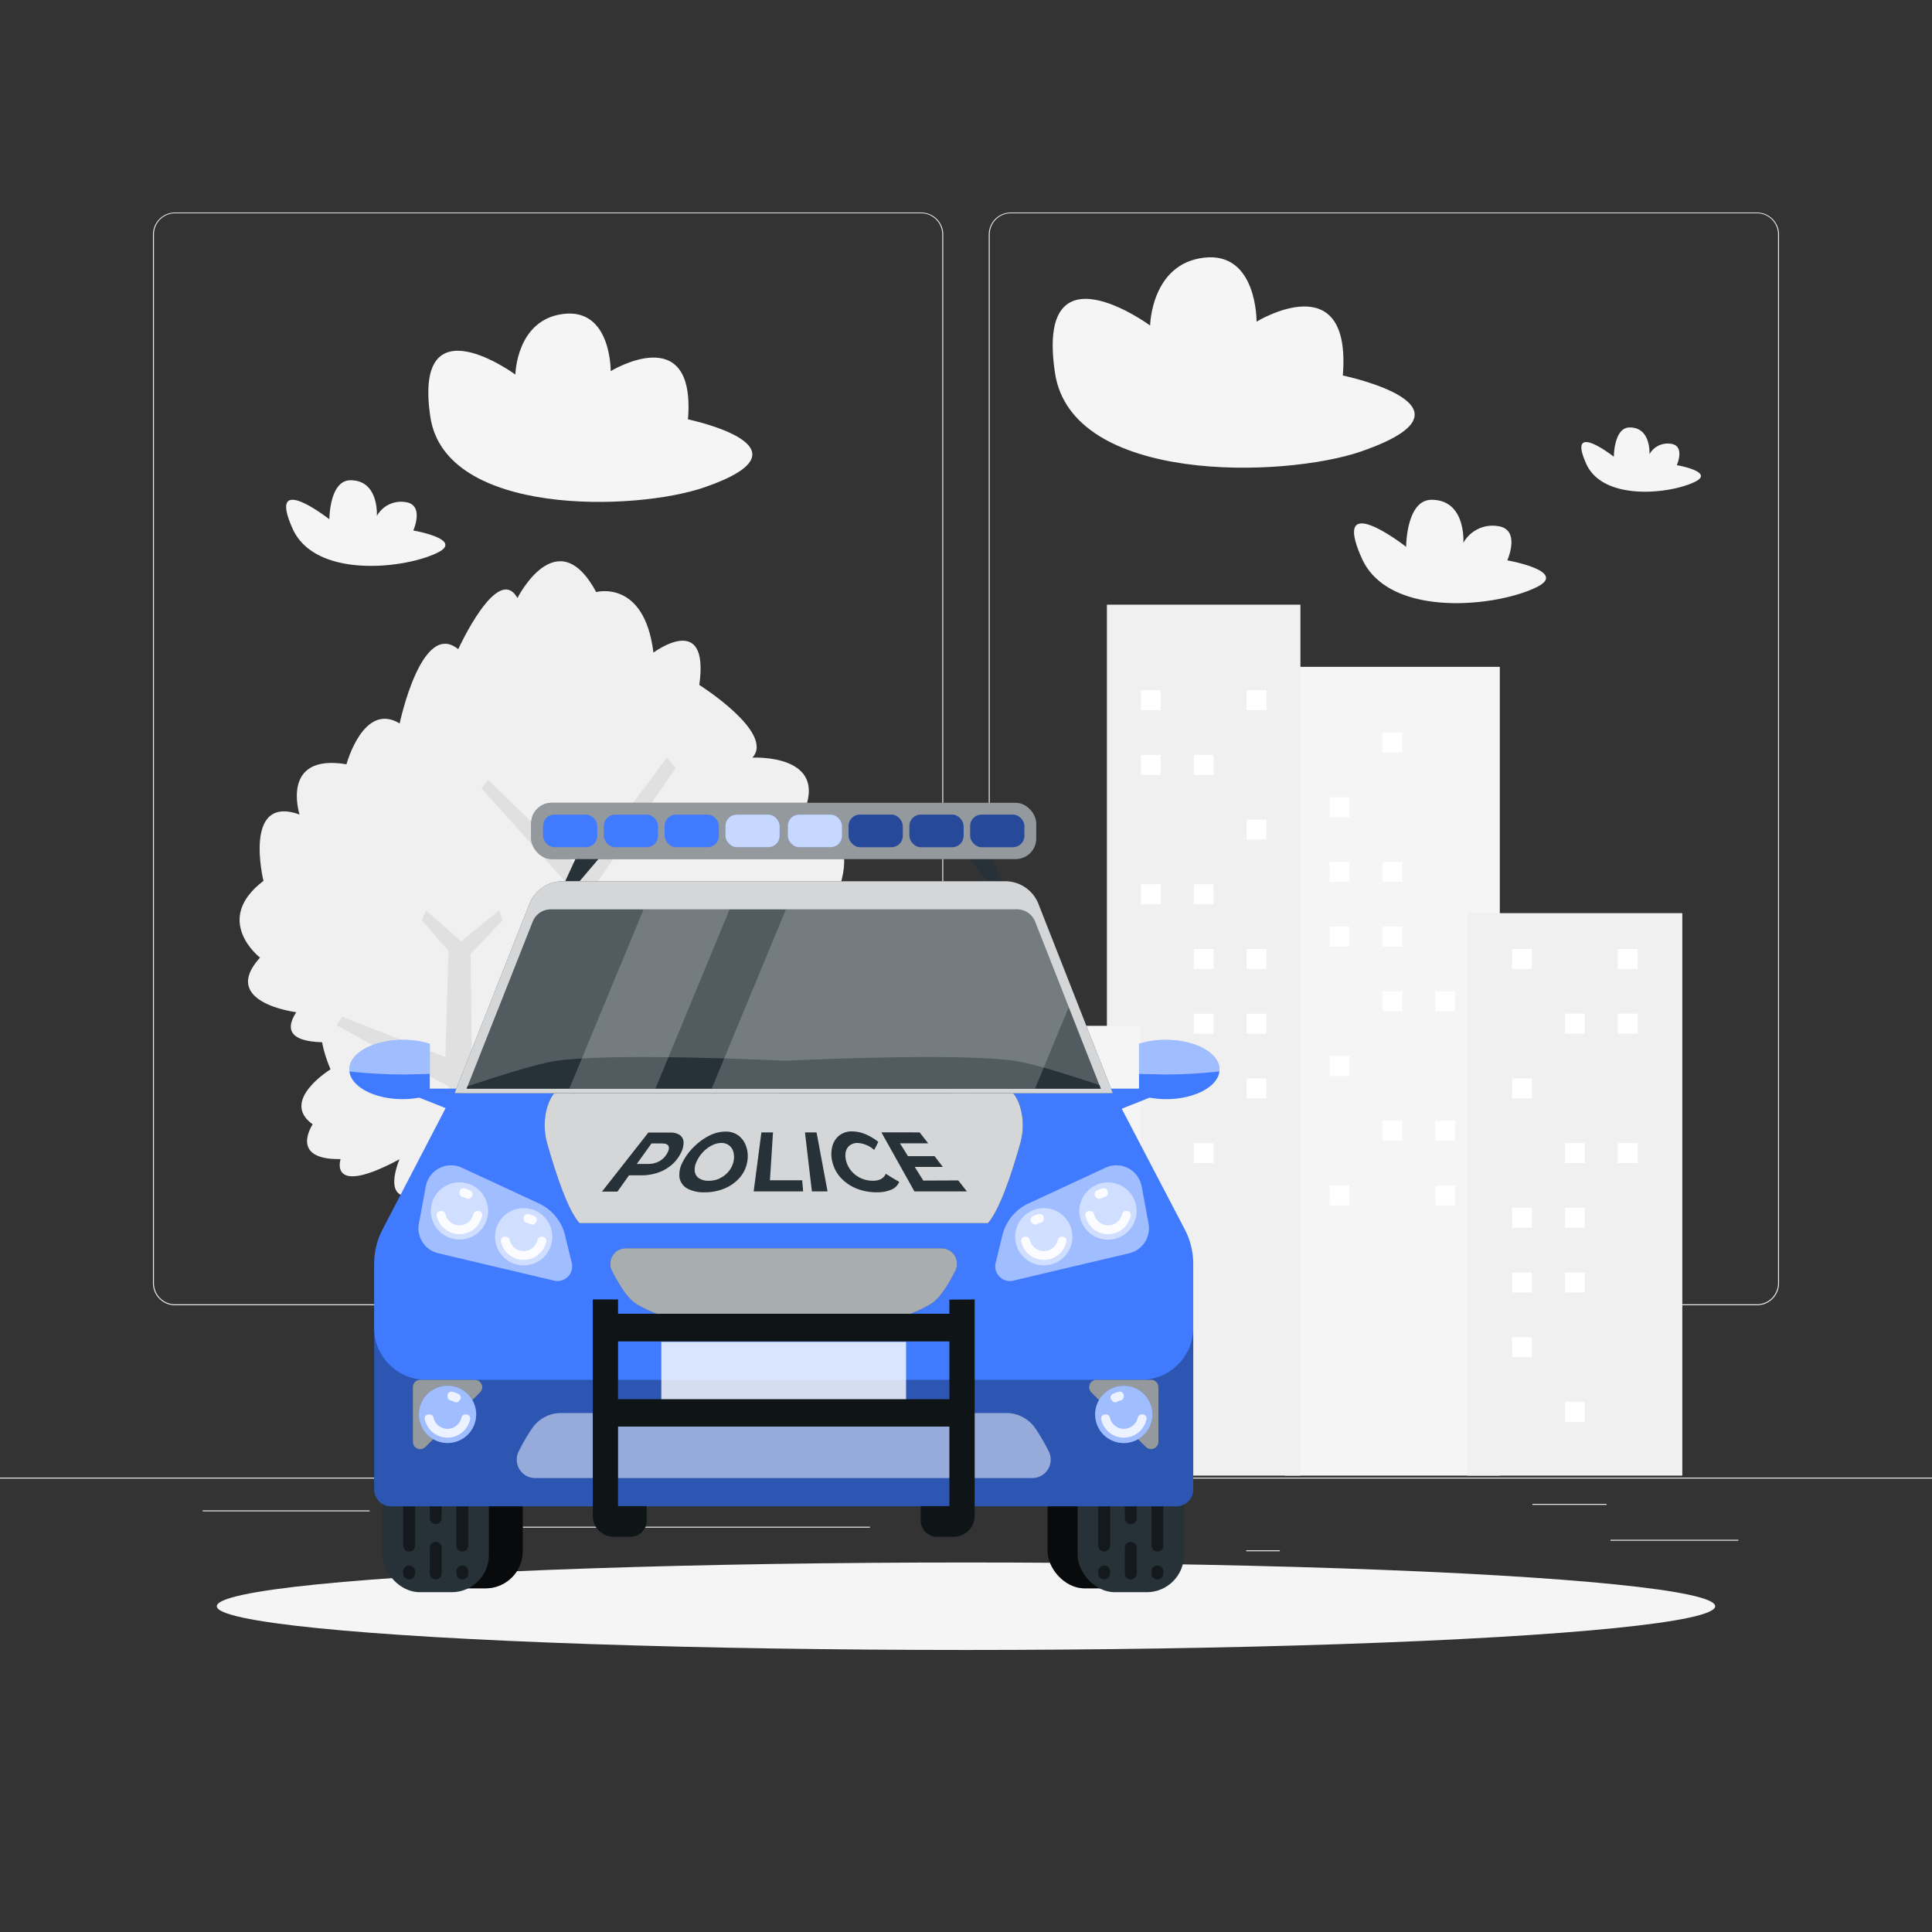 <svg xmlns="http://www.w3.org/2000/svg" viewBox="0 0 500 500"><rect x="0" y="0" width="500" height="500" fill="#333333" stroke="none"/><g id="freepik--background-complete--inject-47"><rect x="416.78" y="398.49" width="33.12" height="0.25" style="fill:#ebebeb"></rect><rect x="322.53" y="401.21" width="8.69" height="0.25" style="fill:#ebebeb"></rect><rect x="396.59" y="389.21" width="19.19" height="0.25" style="fill:#ebebeb"></rect><rect x="52.46" y="390.89" width="43.19" height="0.25" style="fill:#ebebeb"></rect><rect x="104.56" y="390.89" width="6.33" height="0.25" style="fill:#ebebeb"></rect><rect x="131.47" y="395.11" width="93.68" height="0.25" style="fill:#ebebeb"></rect><path d="M238.4,337.8H45.3a5.71,5.71,0,0,1-5.71-5.71V60.66A5.71,5.71,0,0,1,45.3,55H238.4a5.71,5.71,0,0,1,5.71,5.71V332.09A5.71,5.71,0,0,1,238.4,337.8ZM45.3,55.2a5.47,5.47,0,0,0-5.46,5.46V332.09a5.47,5.47,0,0,0,5.46,5.46H238.4a5.47,5.47,0,0,0,5.46-5.46V60.66a5.47,5.47,0,0,0-5.46-5.46Z" style="fill:#ebebeb"></path><path d="M454.7,337.8H261.6a5.71,5.71,0,0,1-5.71-5.71V60.66A5.71,5.71,0,0,1,261.6,55H454.7a5.71,5.71,0,0,1,5.71,5.71V332.09A5.71,5.71,0,0,1,454.7,337.8ZM261.6,55.2a5.47,5.47,0,0,0-5.46,5.46V332.09a5.47,5.47,0,0,0,5.46,5.46H454.7a5.47,5.47,0,0,0,5.46-5.46V60.66a5.47,5.47,0,0,0-5.46-5.46Z" style="fill:#ebebeb"></path><rect y="382.4" width="500" height="0.25" style="fill:#ebebeb"></rect><path d="M194.25,327.34s9.74-15.24,10.2-9.86c0,0,7.65-6.67,8.27-.68,0,0,6.7-5.42,6.3.28,0,0,5.41-2.52,3.84,3.48,0,0,9.23,2.09,3.53,4.39,0,0,8.65,3,2.8,6.52,0,0,3.9,6.14-.28,7,0,0,.12,7.6-4.59,7.93,0,0,2.3,8.42-1.43,7.28,0,0,1.8,7.87-5.74,5.49,0,0-2.93,4-8.19-.41,0,0,.46,7.8-5.56.78,0,0-7.39,2.91-6.63-4.19,0,0-4.07,5.13-5.68-.81,0,0-5.54,10.38-8.71-2.79,0,0-6.53,2.39-3-5.65,0,0-7.73-.49-2.17-4.09,0,0-7.09-3.57,3-5,0,0-5.11-4.13,3.49-5.59C183.7,331.36,182.57,328.89,194.25,327.34Z" style="fill:#ebebeb"></path><polygon points="195.7 382.62 202.97 382.62 201.57 370.5 201.46 359.3 208.33 350.11 218.01 342.31 224.97 341.91 225.09 341.13 218.72 340.99 221.13 337.16 220.41 336.64 217.05 340.88 208.58 347.56 210.69 335.59 215.93 325.92 215.13 325.12 209.76 334.15 201.46 326.88 200.86 327.56 209.25 335.97 206.41 348.81 200.28 356.27 198.34 348.52 197.5 340.76 200.32 338.07 200.02 337.27 196.66 339.75 192.58 334.88 192.22 335.68 195.53 340.52 195.98 347.77 186.82 342.63 186.34 343.32 196.25 350.11 197.98 357.83 198.7 364.19 198.34 366.54 197.62 371.34 195.7 382.62" style="fill:#e0e0e0"></polygon><path d="M142.56,263.66s-44.87,15.53-36.42,3c0,0-38.66,9.44-29.46-4.7,0,0-20-2.47-9.39-14.13,0,0-12.47-9.66.89-19.86,0,0-5.46-22.48,9.34-17.18,0,0-5.1-15.87,12.15-13,0,0,4.39-16.28,13.76-10.56,0,0,5.66-27,15.16-19.22,0,0,10.23-22.45,15.32-13.23,0,0,10.22-20.36,20.39-1.56,0,0,12.46-3.4,14.81,15.68,0,0,14.58-10.95,11.87,8.36,0,0,19.64,12.39,13.74,18.82,0,0,20.29-1.13,13.05,14.68,0,0,19.38,2.75,6,26.57,0,0,15.3,12,3.67,18.38,0,0,6.48,12.42-10.31,10.21,0,0,2.66,12.9-19-2.15,0,0,6,19.94-12.76,7.56C175.36,271.28,167.38,281.42,142.56,263.66Z" style="fill:#f0f0f0"></path><path d="M139.48,304.21s34.11,16.45,28.57,5.74c0,0,29.76,11,23.77-1,0,0,16.09-.1,8.75-10.32,0,0,10.77-6.5,1.12-15.81,0,0,6.41-17.31-5.8-14.48,0,0,5.5-12.1-8.42-11.45,0,0-2-13.3-9.93-9.64,0,0-2-21.92-10.23-16.62,0,0-6-18.74-10.92-11.9,0,0-6.21-17.07-16-3.12,0,0-9.56-3.84-13.18,11.06,0,0-10.53-10-10.17,5.52,0,0-16.7,8-12.63,13.64,0,0-16-2.77-11.69,10.42,0,0-15.61.39-7.19,20.5,0,0-13.23,8.11-4.61,14.22,0,0-6.27,9.24,7.22,9,0,0-3.29,10,15.25.05,0,0-6.64,15.24,9.41,7.17C112.79,307.22,118.17,316,139.48,304.21Z" style="fill:#f0f0f0"></path><polygon points="120.75 382.88 141.99 382.88 133.71 343.52 137.56 307.13 157.63 277.28 185.88 262.87 206.2 261.57 206.55 259.01 187.98 258.57 194.99 246.13 192.88 244.42 183.09 258.23 158.35 269.01 153.32 230.13 174.9 198.7 172.57 196.1 150.61 225.45 126.35 201.82 124.6 204.02 149.12 231.34 152.01 273.05 134.12 297.29 122.15 276.03 121.8 246.91 130.05 238.19 129.16 235.59 119.35 243.64 110.24 235.59 109.19 238.19 116.07 246.13 115.27 273.59 88.53 263.13 87.13 265.37 116.07 281.17 127.4 302.37 125.3 323.04 109.19 310.82 107.79 314.11 124.25 330.66 122.15 346.25 120.75 382.88" style="fill:#e0e0e0"></polygon><rect x="332.54" y="172.58" width="55.61" height="209.31" style="fill:#f5f5f5"></rect><rect x="286.47" y="156.49" width="50.08" height="225.4" style="fill:#f0f0f0"></rect><rect x="245.19" y="265.48" width="50.08" height="116.41" style="fill:#f5f5f5"></rect><rect x="379.77" y="236.32" width="55.61" height="145.57" style="fill:#f0f0f0"></rect><rect x="295.27" y="178.62" width="5.12" height="5.17" style="fill:#fff"></rect><rect x="322.62" y="178.62" width="5.12" height="5.17" style="fill:#fff"></rect><rect x="295.27" y="195.37" width="5.12" height="5.17" style="fill:#fff"></rect><rect x="308.95" y="195.37" width="5.12" height="5.17" style="fill:#fff"></rect><rect x="322.62" y="212.11" width="5.12" height="5.17" style="fill:#fff"></rect><rect x="295.27" y="228.86" width="5.12" height="5.17" style="fill:#fff"></rect><rect x="308.95" y="228.86" width="5.12" height="5.17" style="fill:#fff"></rect><rect x="308.95" y="245.6" width="5.12" height="5.17" style="fill:#fff"></rect><rect x="322.62" y="245.6" width="5.12" height="5.17" style="fill:#fff"></rect><rect x="308.95" y="262.35" width="5.12" height="5.17" style="fill:#fff"></rect><rect x="322.62" y="262.35" width="5.12" height="5.17" style="fill:#fff"></rect><rect x="322.62" y="279.09" width="5.12" height="5.17" style="fill:#fff"></rect><rect x="308.95" y="295.84" width="5.12" height="5.17" style="fill:#fff"></rect><rect x="371.45" y="306.79" width="5.12" height="5.17" transform="translate(748.03 618.75) rotate(180)" style="fill:#fff"></rect><rect x="344.1" y="306.79" width="5.12" height="5.17" transform="translate(693.33 618.75) rotate(180)" style="fill:#fff"></rect><rect x="371.45" y="290.05" width="5.12" height="5.17" transform="translate(748.03 585.26) rotate(180)" style="fill:#fff"></rect><rect x="357.78" y="290.05" width="5.12" height="5.17" transform="translate(720.68 585.26) rotate(180)" style="fill:#fff"></rect><rect x="344.1" y="273.3" width="5.12" height="5.17" transform="translate(693.33 551.77) rotate(180)" style="fill:#fff"></rect><rect x="371.45" y="256.56" width="5.12" height="5.17" transform="translate(748.03 518.28) rotate(180)" style="fill:#fff"></rect><rect x="357.78" y="256.56" width="5.12" height="5.17" transform="translate(720.68 518.28) rotate(180)" style="fill:#fff"></rect><rect x="357.78" y="239.81" width="5.12" height="5.17" transform="translate(720.68 484.79) rotate(180)" style="fill:#fff"></rect><rect x="344.1" y="239.81" width="5.12" height="5.17" transform="translate(693.33 484.79) rotate(180)" style="fill:#fff"></rect><rect x="357.78" y="223.07" width="5.12" height="5.17" transform="translate(720.68 451.3) rotate(180)" style="fill:#fff"></rect><rect x="344.1" y="223.07" width="5.12" height="5.17" transform="translate(693.33 451.3) rotate(180)" style="fill:#fff"></rect><rect x="344.1" y="206.32" width="5.12" height="5.17" transform="translate(693.33 417.81) rotate(180)" style="fill:#fff"></rect><rect x="357.78" y="189.58" width="5.12" height="5.17" transform="translate(720.68 384.32) rotate(180)" style="fill:#fff"></rect><rect x="418.69" y="245.6" width="5.12" height="5.17" transform="translate(842.51 496.37) rotate(180)" style="fill:#fff"></rect><rect x="391.34" y="245.6" width="5.12" height="5.17" transform="translate(787.8 496.37) rotate(180)" style="fill:#fff"></rect><rect x="418.69" y="262.35" width="5.12" height="5.17" transform="translate(842.51 529.86) rotate(180)" style="fill:#fff"></rect><rect x="405.01" y="262.35" width="5.12" height="5.17" transform="translate(815.15 529.86) rotate(180)" style="fill:#fff"></rect><rect x="391.34" y="279.09" width="5.12" height="5.17" transform="translate(787.8 563.35) rotate(180)" style="fill:#fff"></rect><rect x="418.69" y="295.84" width="5.12" height="5.17" transform="translate(842.51 596.84) rotate(180)" style="fill:#fff"></rect><rect x="405.01" y="295.84" width="5.12" height="5.17" transform="translate(815.15 596.84) rotate(180)" style="fill:#fff"></rect><rect x="405.01" y="312.58" width="5.12" height="5.17" transform="translate(815.15 630.33) rotate(180)" style="fill:#fff"></rect><rect x="391.34" y="312.58" width="5.12" height="5.17" transform="translate(787.8 630.33) rotate(180)" style="fill:#fff"></rect><rect x="405.01" y="329.32" width="5.12" height="5.17" transform="translate(815.15 663.82) rotate(180)" style="fill:#fff"></rect><rect x="391.34" y="329.32" width="5.12" height="5.17" transform="translate(787.8 663.82) rotate(180)" style="fill:#fff"></rect><rect x="391.34" y="346.07" width="5.12" height="5.17" transform="translate(787.8 697.31) rotate(180)" style="fill:#fff"></rect><rect x="405.01" y="362.81" width="5.12" height="5.17" transform="translate(815.15 730.8) rotate(180)" style="fill:#fff"></rect><path d="M397.73,151.93c-10.33,5.16-38.28,8.18-45.28-7.41-8.28-18.45,11.46-3,11.46-3s0-12.17,6.58-12.17c9,0,8.23,11.13,8.23,11.13a8.62,8.62,0,0,1,8.74-4.35c6.31.68,2.63,8.89,2.63,8.89S406,147.82,397.73,151.93Z" style="fill:#f5f5f5"></path><path d="M352.24,116.84c-20,6.89-74.9,8.44-79.21-20.33-5.12-34.14,24.62-12.27,24.62-12.27s.26-16,14-17.56,13.55,16.56,13.55,16.56,24.67-15.1,22.32,13.94C347.53,97.18,386,105.17,352.24,116.84Z" style="fill:#f5f5f5"></path><path d="M182.28,126.13c-17.87,6.17-67,7.56-70.9-18.19-4.58-30.56,22-11,22-11s.23-14.3,12.54-15.71,12.13,14.82,12.13,14.82,22.08-13.51,20,12.48C178.06,108.54,212.51,115.69,182.28,126.13Z" style="fill:#f5f5f5"></path><path d="M113.3,143c-8.57,4.27-31.75,6.78-37.56-6.15-6.87-15.31,9.5-2.46,9.5-2.46s0-10.1,5.47-10.1c7.44,0,6.82,9.24,6.82,9.24a7.15,7.15,0,0,1,7.25-3.61c5.23.56,2.18,7.37,2.18,7.37S120.13,139.57,113.3,143Z" style="fill:#f5f5f5"></path><path d="M438.72,124.66c-6.43,3.21-23.84,5.09-28.2-4.62-5.16-11.49,7.14-1.84,7.14-1.84s0-7.58,4.1-7.58c5.59,0,5.12,6.93,5.12,6.93a5.38,5.38,0,0,1,5.45-2.71c3.92.42,1.63,5.54,1.63,5.54S443.85,122.1,438.72,124.66Z" style="fill:#f5f5f5"></path></g><g id="freepik--Shadow--inject-47"><ellipse id="freepik--path--inject-47" cx="250" cy="415.69" rx="193.89" ry="11.32" style="fill:#f5f5f5"></ellipse></g><g id="freepik--Car--inject-47"><rect x="107.76" y="372.73" width="27.53" height="38.33" rx="9.63" style="fill:#263238"></rect><rect x="107.76" y="372.73" width="27.53" height="38.33" rx="9.63" style="opacity:0.8"></rect><rect x="271.11" y="372.73" width="27.53" height="38.33" rx="9.63" style="fill:#263238"></rect><rect x="271.11" y="372.73" width="27.53" height="38.33" rx="9.63" style="opacity:0.8"></rect><polygon points="149.99 228.07 146.27 228.07 149.89 220.21 156.68 220.21 149.99 228.07" style="fill:#263238"></polygon><polygon points="255.66 228.07 259.38 228.07 255.76 220.21 248.98 220.21 255.66 228.07" style="fill:#263238"></polygon><rect x="278.88" y="373.73" width="27.53" height="38.33" rx="9.63" style="fill:#263238"></rect><g style="opacity:0.5"><path d="M292.64,408.75h0a1.53,1.53,0,0,1-1.53-1.53v-6.65a1.53,1.53,0,0,1,1.53-1.54h0a1.53,1.53,0,0,1,1.53,1.54v6.65A1.53,1.53,0,0,1,292.64,408.75Z"></path></g><g style="opacity:0.5"><path d="M292.64,394.43h0a1.52,1.52,0,0,1-1.53-1.53v-3.22a1.52,1.52,0,0,1,1.53-1.53h0a1.52,1.52,0,0,1,1.53,1.53v3.22A1.52,1.52,0,0,1,292.64,394.43Z"></path></g><g style="opacity:0.5"><path d="M285.76,408.75h0a1.54,1.54,0,0,1-1.54-1.53v-.52a1.53,1.53,0,0,1,1.54-1.53h0a1.53,1.53,0,0,1,1.53,1.53v.52A1.54,1.54,0,0,1,285.76,408.75Z"></path></g><g style="opacity:0.5"><path d="M285.76,401.52h0a1.53,1.53,0,0,1-1.54-1.53V389.68a1.53,1.53,0,0,1,1.54-1.53h0a1.53,1.53,0,0,1,1.53,1.53V400A1.53,1.53,0,0,1,285.76,401.52Z"></path></g><g style="opacity:0.5"><path d="M299.52,408.75h0a1.53,1.53,0,0,1-1.53-1.53v-.52a1.52,1.52,0,0,1,1.53-1.53h0a1.52,1.52,0,0,1,1.53,1.53v.52A1.53,1.53,0,0,1,299.52,408.75Z"></path></g><g style="opacity:0.5"><path d="M299.52,401.52h0A1.52,1.52,0,0,1,298,400V389.68a1.52,1.52,0,0,1,1.53-1.53h0a1.52,1.52,0,0,1,1.53,1.53V400A1.52,1.52,0,0,1,299.52,401.52Z"></path></g><rect x="99" y="373.73" width="27.53" height="38.33" rx="9.63" style="fill:#263238"></rect><g style="opacity:0.5"><path d="M112.76,408.75h0a1.54,1.54,0,0,1-1.53-1.53v-6.65a1.54,1.54,0,0,1,1.53-1.54h0a1.54,1.54,0,0,1,1.54,1.54v6.65A1.54,1.54,0,0,1,112.76,408.75Z"></path></g><g style="opacity:0.5"><path d="M112.76,394.43h0a1.53,1.53,0,0,1-1.53-1.53v-3.22a1.53,1.53,0,0,1,1.53-1.53h0a1.53,1.53,0,0,1,1.54,1.53v3.22A1.53,1.53,0,0,1,112.76,394.43Z"></path></g><g style="opacity:0.5"><path d="M105.88,408.75h0a1.54,1.54,0,0,1-1.53-1.53v-.52a1.53,1.53,0,0,1,1.53-1.53h0a1.53,1.53,0,0,1,1.54,1.53v.52A1.54,1.54,0,0,1,105.88,408.75Z"></path></g><g style="opacity:0.5"><path d="M105.88,401.52h0a1.53,1.53,0,0,1-1.53-1.53V389.68a1.53,1.53,0,0,1,1.53-1.53h0a1.53,1.53,0,0,1,1.54,1.53V400A1.53,1.53,0,0,1,105.88,401.52Z"></path></g><g style="opacity:0.5"><path d="M119.65,408.75h0a1.54,1.54,0,0,1-1.54-1.53v-.52a1.53,1.53,0,0,1,1.54-1.53h0a1.53,1.53,0,0,1,1.53,1.53v.52A1.54,1.54,0,0,1,119.65,408.75Z"></path></g><g style="opacity:0.5"><path d="M119.65,401.52h0a1.53,1.53,0,0,1-1.54-1.53V389.68a1.53,1.53,0,0,1,1.54-1.53h0a1.53,1.53,0,0,1,1.53,1.53V400A1.53,1.53,0,0,1,119.65,401.52Z"></path></g><path d="M288.19,282.89H117.35L99,318.19a19.21,19.21,0,0,0-2.17,8.89v58.35a4.4,4.4,0,0,0,4.4,4.4H304.41a4.4,4.4,0,0,0,4.4-4.4V327.1a19.29,19.29,0,0,0-2.19-8.93Z" style="fill:#407BFF"></path><path d="M308.81,385.43V343.59a13.49,13.49,0,0,1-13.5,13.5h-185a13.49,13.49,0,0,1-13.5-13.5v41.84a4.4,4.4,0,0,0,4.4,4.4H304.41A4.4,4.4,0,0,0,308.81,385.43Z" style="opacity:0.3"></path><path d="M286.55,281.74h8.23V270.13a22.75,22.75,0,0,1,7-1c7.64,0,13.83,3.43,13.83,7.66s-6.19,7.67-13.83,7.67a24.29,24.29,0,0,1-4.27-.39l-7.71,3.07Z" style="fill:#407BFF"></path><path d="M294.78,277.92v-7.79a22.75,22.75,0,0,1,7-1c7.64,0,13.83,3.43,13.83,7.66a4.23,4.23,0,0,1-.05.5,128.68,128.68,0,0,1-14.81.78C298.66,278,296.68,278,294.78,277.92Z" style="fill:#fff;opacity:0.5"></path><path d="M119.46,281.74h-8.23V270.13a22.75,22.75,0,0,0-7-1c-7.63,0-13.82,3.43-13.82,7.66s6.19,7.67,13.82,7.67a24.2,24.2,0,0,0,4.27-.39l7.72,3.07Z" style="fill:#407BFF"></path><path d="M111.23,277.92v-7.79a22.75,22.75,0,0,0-7-1c-7.63,0-13.82,3.43-13.82,7.66a4.21,4.21,0,0,0,0,.5,128.81,128.81,0,0,0,14.81.78C107.35,278,109.34,278,111.23,277.92Z" style="fill:#fff;opacity:0.5"></path><path d="M260.16,228.07H145.6a9.23,9.23,0,0,0-8.58,5.84l-19.37,49H288l-19.26-49A9.23,9.23,0,0,0,260.16,228.07Z" style="fill:#263238"></path><path d="M260.16,228.07H145.6a9.23,9.23,0,0,0-8.58,5.84l-19.37,49H288l-19.26-49A9.23,9.23,0,0,0,260.16,228.07Z" style="fill:#fff;opacity:0.8"></path><path d="M284.88,281.74l-17-43.21a5,5,0,0,0-4.66-3.18H142.53a5,5,0,0,0-4.66,3.17l-17.1,43.22Z" style="fill:#263238"></path><path d="M284.88,281.74l-17-43.21a5,5,0,0,0-4.66-3.18H142.53a5,5,0,0,0-4.66,3.17l-17.1,43.22Z" style="fill:#fff;opacity:0.2"></path><rect x="137.47" y="207.76" width="130.71" height="14.57" rx="5.31" style="fill:#263238"></rect><rect x="137.47" y="207.76" width="130.71" height="14.57" rx="5.31" style="fill:#fff;opacity:0.5"></rect><rect x="140.54" y="210.82" width="14.03" height="8.43" rx="2.93" style="fill:#407BFF"></rect><rect x="156.27" y="210.82" width="14.03" height="8.43" rx="2.93" style="fill:#407BFF"></rect><rect x="172.01" y="210.82" width="14.03" height="8.43" rx="2.93" style="fill:#407BFF"></rect><rect x="187.74" y="210.82" width="14.03" height="8.43" rx="2.93" style="fill:#407BFF"></rect><rect x="203.88" y="210.82" width="14.03" height="8.43" rx="2.93" style="fill:#407BFF"></rect><rect x="187.74" y="210.82" width="14.03" height="8.43" rx="2.93" style="fill:#fff;opacity:0.7"></rect><rect x="203.88" y="210.82" width="14.03" height="8.43" rx="2.93" style="fill:#fff;opacity:0.7"></rect><rect x="219.61" y="210.82" width="14.03" height="8.43" rx="2.93" style="fill:#407BFF"></rect><rect x="235.35" y="210.82" width="14.03" height="8.43" rx="2.93" style="fill:#407BFF"></rect><rect x="251.08" y="210.82" width="14.03" height="8.43" rx="2.93" style="fill:#407BFF"></rect><g style="opacity:0.4"><rect x="219.61" y="210.82" width="14.03" height="8.43" rx="2.93"></rect><rect x="235.35" y="210.82" width="14.03" height="8.43" rx="2.93"></rect><rect x="251.08" y="210.82" width="14.03" height="8.43" rx="2.93"></rect></g><path d="M143.41,331.43l-30-7.09a6.65,6.65,0,0,1-5-7.72L110.2,307a6.65,6.65,0,0,1,9.34-4.8l19.93,9.25a12.25,12.25,0,0,1,6.76,8.23l1.74,7.15A3.8,3.8,0,0,1,143.41,331.43Z" style="fill:#fff;opacity:0.5"></path><circle cx="135.52" cy="320.07" r="7.41" style="fill:#fff;opacity:0.5"></circle><g style="opacity:0.9"><path d="M137.22,316.77a4.33,4.33,0,0,0-.85-.31,1,1,0,0,1-.85-1v-.25a1,1,0,0,1,1.25-1,5.58,5.58,0,0,1,1.61.59,1,1,0,0,1,.3,1.57l-.17.2A1,1,0,0,1,137.22,316.77Z" style="fill:#fff"></path></g><g style="opacity:0.9"><path d="M135.52,326.07a6,6,0,0,1-5.87-4.75,1,1,0,0,1,1-1.25h.25a1,1,0,0,1,1,.85,3.71,3.71,0,0,0,7.22,0,1,1,0,0,1,1-.85h.25a1,1,0,0,1,1,1.25A6,6,0,0,1,135.52,326.07Z" style="fill:#fff"></path></g><circle cx="118.91" cy="313.41" r="7.41" transform="translate(-213.43 357.13) rotate(-76.72)" style="fill:#fff;opacity:0.5"></circle><g style="opacity:0.9"><path d="M120.61,310.11a3.68,3.68,0,0,0-.86-.31,1.05,1.05,0,0,1-.84-1v-.25a1,1,0,0,1,1.25-1,6.23,6.23,0,0,1,1.61.59,1,1,0,0,1,.3,1.58l-.17.19A1,1,0,0,1,120.61,310.11Z" style="fill:#fff"></path></g><g style="opacity:0.9"><path d="M118.91,319.41a6,6,0,0,1-5.87-4.75,1,1,0,0,1,1-1.25h.25a1,1,0,0,1,1,.84,3.71,3.71,0,0,0,7.22,0,1,1,0,0,1,1-.84h.25a1,1,0,0,1,1,1.25A6,6,0,0,1,118.91,319.41Z" style="fill:#fff"></path></g><path d="M162,323.07a4,4,0,0,0-3.6,5.84c1.66,3.3,3.91,7,6.09,8.41,16.23,10.18,60.41,10.18,76.63,0,2.19-1.38,4.43-5.11,6.1-8.41a4,4,0,0,0-3.61-5.84Z" style="fill:#263238"></path><path d="M162,323.07a4,4,0,0,0-3.6,5.84c1.66,3.3,3.91,7,6.09,8.41,16.23,10.18,60.41,10.18,76.63,0,2.19-1.38,4.43-5.11,6.1-8.41a4,4,0,0,0-3.61-5.84Z" style="fill:#fff;opacity:0.6"></path><path d="M267.85,369.52a51.23,51.23,0,0,1,3.57,6.1,4.77,4.77,0,0,1-4.26,6.9H138.49a4.76,4.76,0,0,1-4.25-6.9,49.85,49.85,0,0,1,3.56-6.1,9.12,9.12,0,0,1,7.46-3.83H260.39A9.12,9.12,0,0,1,267.85,369.52Z" style="fill:#fff;opacity:0.5"></path><rect x="171.15" y="347.28" width="63.34" height="15.33" style="fill:#fff;opacity:0.8"></rect><path d="M143.47,282.89c-2.23,2.64-3.26,8.05-1.91,12.84,2.29,8.17,5.39,17.42,8.41,20.82H255.68c3-3.4,6.12-12.65,8.41-20.82,1.35-4.79.32-10.2-1.91-12.84Z" style="fill:#263238"></path><path d="M143.47,282.89c-2.23,2.64-3.26,8.05-1.91,12.84,2.29,8.17,5.39,17.42,8.41,20.82H255.68c3-3.4,6.12-12.65,8.41-20.82,1.35-4.79.32-10.2-1.91-12.84Z" style="fill:#fff;opacity:0.8"></path><path d="M175.91,293.73a2.38,2.38,0,0,1,1,1.92,5.93,5.93,0,0,1-.84,3,9.57,9.57,0,0,1-2.38,2.93,10.68,10.68,0,0,1-3.47,1.92,12.8,12.8,0,0,1-4.15.67h-3.28l-3,4.21h-4l12-15.27h5.65A4.24,4.24,0,0,1,175.91,293.73Zm-5.32,6.82a5.34,5.34,0,0,0,2-1.95c.51-.86.64-1.52.42-2s-.82-.68-1.78-.68h-2.62l-3.8,5.3h2.91A5.89,5.89,0,0,0,170.59,300.55Z" style="fill:#263238"></path><path d="M177.85,307.57a4,4,0,0,1-2-2.83,6.76,6.76,0,0,1,.85-4.05,14.93,14.93,0,0,1,3-4,15.51,15.51,0,0,1,3.95-2.83,9.2,9.2,0,0,1,4.08-1,5.51,5.51,0,0,1,3.37,1,5.81,5.81,0,0,1,2,2.83,7.72,7.72,0,0,1,.28,4,8.35,8.35,0,0,1-1.91,4.05,10.59,10.59,0,0,1-3.95,2.83,13.26,13.26,0,0,1-5.18,1A8.82,8.82,0,0,1,177.85,307.57Zm8.37-2.61a6.53,6.53,0,0,0,2.31-1.74,6.13,6.13,0,0,0,1.28-2.53,5,5,0,0,0,0-2.53,3.13,3.13,0,0,0-1.12-1.73,3.24,3.24,0,0,0-2-.63,5.32,5.32,0,0,0-2.45.63,8.32,8.32,0,0,0-2.31,1.73,8.79,8.79,0,0,0-1.68,2.53,4.67,4.67,0,0,0-.44,2.53,2.51,2.51,0,0,0,1.13,1.74,4.38,4.38,0,0,0,2.43.62A6.87,6.87,0,0,0,186.22,305Z" style="fill:#263238"></path><path d="M197.05,293.06h3c-.31,4.95-.47,7.43-.79,12.39h8.35c.1,1.15.14,1.73.24,2.88H195.05Z" style="fill:#263238"></path><path d="M208.32,293.06h3l2.85,15.27h-4.05C209.41,302.22,209.05,299.17,208.32,293.06Z" style="fill:#263238"></path><path d="M221.63,307.58a11.29,11.29,0,0,1-4.08-2.82,9.09,9.09,0,0,1-2.13-4.07,7.86,7.86,0,0,1,0-4.07,5.31,5.31,0,0,1,1.85-2.81,5.17,5.17,0,0,1,3.29-1,8.93,8.93,0,0,1,3.37.7,14.1,14.1,0,0,1,3.36,2c-.39.84-.6,1.26-1.06,2.09A7.13,7.13,0,0,0,222,295.8a3.24,3.24,0,0,0-2.08.63,2.84,2.84,0,0,0-1.05,1.73,5.11,5.11,0,0,0,.18,2.53,6.57,6.57,0,0,0,1.43,2.53,7,7,0,0,0,2.42,1.74,7.48,7.48,0,0,0,3,.62c1.67,0,2.82-.6,3.34-1.81,1.36.84,2,1.26,3.48,2.09a3.7,3.7,0,0,1-2,2,9.12,9.12,0,0,1-3.82.7A13.66,13.66,0,0,1,221.63,307.58Z" style="fill:#263238"></path><path d="M248,305.49l2.22,2.84H236.65l-8.54-15.27H238l2.21,2.83h-7.3l2.07,3.32h6.89L244,302h-7.27l2.22,3.53Z" style="fill:#263238"></path><path d="M106.85,373.12V359a1.91,1.91,0,0,1,1.91-1.91h14.12a1.91,1.91,0,0,1,1.36,3.26l-14.12,14.12A1.91,1.91,0,0,1,106.85,373.12Z" style="fill:#263238"></path><path d="M106.85,373.12V359a1.91,1.91,0,0,1,1.91-1.91h14.12a1.91,1.91,0,0,1,1.36,3.26l-14.12,14.12A1.91,1.91,0,0,1,106.85,373.12Z" style="fill:#fff;opacity:0.5"></path><circle cx="115.83" cy="366.06" r="7.41" transform="translate(-267.05 394.69) rotate(-76.72)" style="fill:#407BFF"></circle><circle cx="115.83" cy="366.06" r="7.41" transform="translate(-267.05 394.69) rotate(-76.72)" style="fill:#fff;opacity:0.5"></circle><g style="opacity:0.8"><path d="M117.52,362.77a3.63,3.63,0,0,0-.85-.32,1,1,0,0,1-.84-1v-.26a1,1,0,0,1,1.25-1,6,6,0,0,1,1.6.59,1,1,0,0,1,.3,1.58l-.16.19A1,1,0,0,1,117.52,362.77Z" style="fill:#fff"></path></g><g style="opacity:0.8"><path d="M115.83,372.07a6,6,0,0,1-5.88-4.75,1,1,0,0,1,1-1.26h.25a1.06,1.06,0,0,1,1,.85,3.7,3.7,0,0,0,7.21,0,1.07,1.07,0,0,1,1-.85h.25a1,1,0,0,1,1,1.26A6,6,0,0,1,115.83,372.07Z" style="fill:#fff"></path></g><path d="M299.8,373.12V359a1.91,1.91,0,0,0-1.91-1.91H283.77a1.91,1.91,0,0,0-1.35,3.26l14.12,14.12A1.91,1.91,0,0,0,299.8,373.12Z" style="fill:#263238"></path><path d="M299.8,373.12V359a1.91,1.91,0,0,0-1.91-1.91H283.77a1.91,1.91,0,0,0-1.35,3.26l14.12,14.12A1.91,1.91,0,0,0,299.8,373.12Z" style="fill:#fff;opacity:0.5"></path><circle cx="290.83" cy="366.06" r="7.41" transform="translate(-158.67 494.66) rotate(-67.5)" style="fill:#407BFF"></circle><circle cx="290.83" cy="366.06" r="7.41" transform="translate(-158.67 494.66) rotate(-67.5)" style="fill:#fff;opacity:0.5"></circle><g style="opacity:0.8"><path d="M289.13,362.77a3.63,3.63,0,0,1,.85-.32,1.05,1.05,0,0,0,.85-1v-.26a1,1,0,0,0-1.26-1,6,6,0,0,0-1.6.59,1,1,0,0,0-.3,1.58l.16.19A1,1,0,0,0,289.13,362.77Z" style="fill:#fff"></path></g><g style="opacity:0.8"><path d="M290.83,372.07a6,6,0,0,0,5.87-4.75,1,1,0,0,0-1-1.26h-.25a1.07,1.07,0,0,0-1,.85,3.7,3.7,0,0,1-7.21,0,1.06,1.06,0,0,0-1-.85H286a1,1,0,0,0-1,1.26A6,6,0,0,0,290.83,372.07Z" style="fill:#fff"></path></g><path d="M262.24,331.43l30-7.09a6.66,6.66,0,0,0,5-7.72L295.45,307a6.65,6.65,0,0,0-9.34-4.8l-19.93,9.25a12.25,12.25,0,0,0-6.76,8.23l-1.74,7.15A3.8,3.8,0,0,0,262.24,331.43Z" style="fill:#fff;opacity:0.5"></path><circle cx="270.13" cy="320.07" r="7.41" style="fill:#fff;opacity:0.5"></circle><g style="opacity:0.9"><path d="M268.43,316.77a4.19,4.19,0,0,1,.86-.31,1,1,0,0,0,.84-1v-.25a1,1,0,0,0-1.25-1,5.58,5.58,0,0,0-1.61.59,1,1,0,0,0-.3,1.57l.17.2A1,1,0,0,0,268.43,316.77Z" style="fill:#fff"></path></g><g style="opacity:0.9"><path d="M270.13,326.07a6,6,0,0,0,5.88-4.75,1,1,0,0,0-1-1.25h-.25a1,1,0,0,0-1,.85,3.71,3.71,0,0,1-7.22,0,1,1,0,0,0-1-.85h-.25a1,1,0,0,0-1,1.25A6,6,0,0,0,270.13,326.07Z" style="fill:#fff"></path></g><circle cx="286.74" cy="313.41" r="7.41" transform="translate(-112.54 458.39) rotate(-67.5)" style="fill:#fff;opacity:0.5"></circle><g style="opacity:0.9"><path d="M285,310.11a3.68,3.68,0,0,1,.86-.31,1.05,1.05,0,0,0,.84-1v-.25a1,1,0,0,0-1.25-1,6.23,6.23,0,0,0-1.61.59,1,1,0,0,0-.3,1.58l.17.19A1,1,0,0,0,285,310.11Z" style="fill:#fff"></path></g><g style="opacity:0.9"><path d="M286.74,319.41a6,6,0,0,0,5.88-4.75,1,1,0,0,0-1-1.25h-.25a1,1,0,0,0-1,.84,3.71,3.71,0,0,1-7.22,0,1,1,0,0,0-1-.84h-.25a1,1,0,0,0-1,1.25A6,6,0,0,0,286.74,319.41Z" style="fill:#fff"></path></g><path d="M284.51,280.8c-7.53-2.51-17.09-5.52-21.65-6.22-13.64-2.07-51.91-.42-59.6-.06-7.68-.36-46-2-59.59.06-4.76.73-15,4-22.66,6.55l-.24.61H284.88Z" style="fill:#263238"></path><g style="opacity:0.2"><polygon points="188.83 235.35 166.56 235.35 147.34 281.74 169.62 281.74 188.83 235.35" style="fill:#fff"></polygon><path d="M276.59,260.67l-8.71-22.14a5,5,0,0,0-4.66-3.18H203.39l-19.21,46.39h83.68Z" style="fill:#fff"></path></g><path d="M245.72,336.36V340H159.93v-3.68h-6.51v56a5.4,5.4,0,0,0,5.4,5.4h4.34a4.21,4.21,0,0,0,4.21-4.21v-3.72h-7.44v-20.6h85.79v20.6h-7.44v3.72a4.21,4.21,0,0,0,4.21,4.21h4.34a5.4,5.4,0,0,0,5.4-5.4v-56Zm-85.79,25.78v-15h85.79v15Z" style="fill:#263238"></path><path d="M245.72,336.36V340H159.93v-3.68h-6.51v56a5.4,5.4,0,0,0,5.4,5.4h4.34a4.21,4.21,0,0,0,4.21-4.21v-3.72h-7.44v-20.6h85.79v20.6h-7.44v3.72a4.21,4.21,0,0,0,4.21,4.21h4.34a5.4,5.4,0,0,0,5.4-5.4v-56Zm-85.79,25.78v-15h85.79v15Z" style="opacity:0.6"></path></g></svg>
